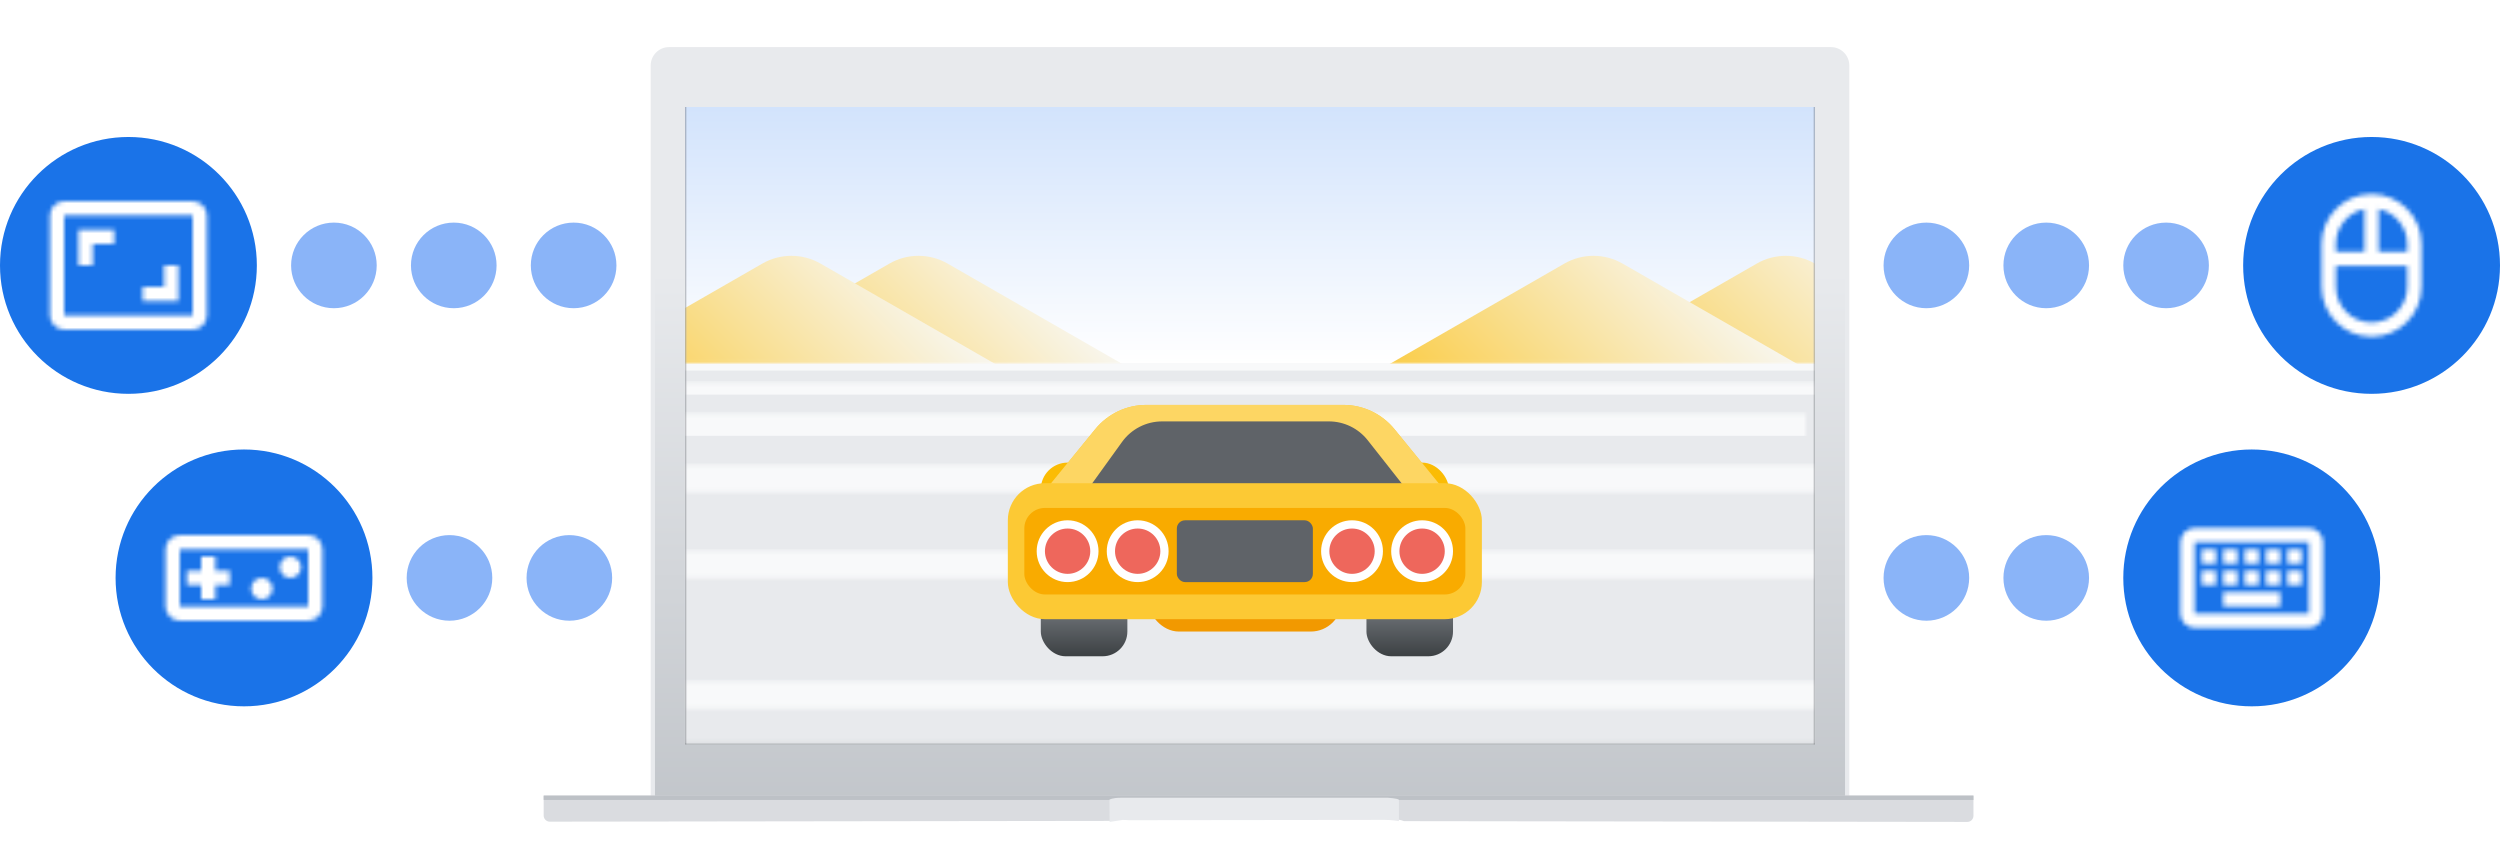 <svg xmlns="http://www.w3.org/2000/svg" xmlns:xlink="http://www.w3.org/1999/xlink" width="584" height="198" version="1.1" viewBox="0 0 584 198"><title>03 Games</title><defs><path id="path-1" d="M20,3.333 C13.55,3.333 8.333,8.55 8.333,15 L8.333,25 C8.333,31.45 13.55,36.667 20,36.667 C26.45,36.667 31.667,31.45 31.667,25 L31.667,15 C31.667,8.55 26.45,3.333 20,3.333 Z M28.333,15 L28.333,16.817 L21.667,16.817 L21.667,6.833 C25.467,7.617 28.333,10.983 28.333,15 Z M18.333,6.833 L18.333,16.817 L11.667,16.817 L11.667,15 C11.667,10.983 14.533,7.617 18.333,6.833 Z M20,33.333 C15.4,33.333 11.667,29.6 11.667,25 L11.667,20.15 L28.333,20.15 L28.333,25 C28.333,29.6 24.6,33.333 20,33.333 Z"/><path id="path-3" d="M33.333,11.667 L33.333,28.333 L6.667,28.333 L6.667,11.667 L33.333,11.667 L33.333,11.667 Z M33.333,8.333 L6.667,8.333 C4.833,8.333 3.35,9.833 3.35,11.667 L3.333,28.333 C3.333,30.167 4.833,31.667 6.667,31.667 L33.333,31.667 C35.167,31.667 36.667,30.167 36.667,28.333 L36.667,11.667 C36.667,9.833 35.167,8.333 33.333,8.333 L33.333,8.333 Z M18.333,13.333 L21.667,13.333 L21.667,16.667 L18.333,16.667 L18.333,13.333 Z M18.333,18.333 L21.667,18.333 L21.667,21.667 L18.333,21.667 L18.333,18.333 Z M13.333,13.333 L16.667,13.333 L16.667,16.667 L13.333,16.667 L13.333,13.333 Z M13.333,18.333 L16.667,18.333 L16.667,21.667 L13.333,21.667 L13.333,18.333 Z M8.333,18.333 L11.667,18.333 L11.667,21.667 L8.333,21.667 L8.333,18.333 Z M8.333,13.333 L11.667,13.333 L11.667,16.667 L8.333,16.667 L8.333,13.333 Z M13.333,23.333 L26.667,23.333 L26.667,26.667 L13.333,26.667 L13.333,23.333 Z M23.333,18.333 L26.667,18.333 L26.667,21.667 L23.333,21.667 L23.333,18.333 Z M23.333,13.333 L26.667,13.333 L26.667,16.667 L23.333,16.667 L23.333,13.333 Z M28.333,18.333 L31.667,18.333 L31.667,21.667 L28.333,21.667 L28.333,18.333 Z M28.333,13.333 L31.667,13.333 L31.667,16.667 L28.333,16.667 L28.333,13.333 Z"/><path id="path-5" d="M35,10 L5,10 C3.167,10 1.667,11.5 1.667,13.333 L1.667,26.667 C1.667,28.5 3.167,30 5,30 L35,30 C36.833,30 38.333,28.5 38.333,26.667 L38.333,13.333 C38.333,11.5 36.833,10 35,10 Z M35,26.667 L5,26.667 L5,13.333 L35,13.333 L35,26.667 Z M10,25 L13.333,25 L13.333,21.667 L16.667,21.667 L16.667,18.333 L13.333,18.333 L13.333,15 L10,15 L10,18.333 L6.667,18.333 L6.667,21.667 L10,21.667 L10,25 Z M24.167,25 C25.547,25 26.667,23.881 26.667,22.5 C26.667,21.119 25.547,20 24.167,20 C22.786,20 21.667,21.119 21.667,22.5 C21.667,23.881 22.786,25 24.167,25 Z M30.833,20 C32.214,20 33.333,18.881 33.333,17.5 C33.333,16.119 32.214,15 30.833,15 C29.453,15 28.333,16.119 28.333,17.5 C28.333,18.881 29.453,20 30.833,20 Z"/><path id="path-7" d="M31.667,20 L28.333,20 L28.333,25 L23.333,25 L23.333,28.333 L31.667,28.333 L31.667,20 Z M11.667,15 L16.667,15 L16.667,11.667 L8.333,11.667 L8.333,20 L11.667,20 L11.667,15 Z M35,5 L5,5 C3.167,5 1.667,6.5 1.667,8.333 L1.667,31.667 C1.667,33.5 3.167,35 5,35 L35,35 C36.833,35 38.333,33.5 38.333,31.667 L38.333,8.333 C38.333,6.5 36.833,5 35,5 Z M35,31.683 L5,31.683 L5,8.317 L35,8.317 L35,31.683 Z"/><filter id="filter-9" width="106.3%" height="111.5%" x="-3.1%" y="-5.8%" filterUnits="objectBoundingBox"><feOffset dx="0" dy="3" in="SourceAlpha" result="shadowOffsetOuter1"/><feGaussianBlur in="shadowOffsetOuter1" result="shadowBlurOuter1" stdDeviation="1"/><feColorMatrix in="shadowBlurOuter1" result="shadowMatrixOuter1" type="matrix" values="0 0 0 0 0 0 0 0 0 0 0 0 0 0 0 0 0 0 0.3 0"/><feMerge><feMergeNode in="shadowMatrixOuter1"/><feMergeNode in="SourceGraphic"/></feMerge></filter><rect id="path-10" width="264" height="150" x="0" y=".944"/><rect id="path-12" width="264" height="143.583" x="1" y=".417"/><linearGradient id="linearGradient-14" x1="50%" x2="50%" y1="1.789%" y2="88.055%"><stop offset="0%" stop-color="#DADCE0"/><stop offset="100%" stop-color="#80868B"/></linearGradient><linearGradient id="linearGradient-15" x1="50%" x2="50%" y1="1.789%" y2="146.717%"><stop offset="0%" stop-color="#FCC934"/><stop offset="100%" stop-color="#F9AB00"/></linearGradient><linearGradient id="linearGradient-16" x1="100%" x2="-15.371%" y1="18.931%" y2="93.314%"><stop offset="0%" stop-color="#FFF"/><stop offset="100%" stop-color="#E8EAED"/></linearGradient><linearGradient id="linearGradient-17" x1="100%" x2="-15.371%" y1="18.559%" y2="93.832%"><stop offset="0%" stop-color="#FFF"/><stop offset="100%" stop-color="#E8EAED"/></linearGradient><filter id="filter-18" width="123.5%" height="180%" x="-11.8%" y="-40%" filterUnits="objectBoundingBox"><feGaussianBlur in="SourceGraphic" stdDeviation="4.813"/></filter><linearGradient id="linearGradient-19" x1="50%" x2="50%" y1="1.95%" y2="100%"><stop offset="0%" stop-color="#D2E3FC"/><stop offset="100%" stop-color="#FFF"/></linearGradient><rect id="path-20" width="264" height="60.963" x="1" y="-6"/><linearGradient id="linearGradient-22" x1="50%" x2="50%" y1="0%" y2="100%"><stop offset="0%" stop-color="#F8F9FA"/><stop offset="100%" stop-color="#FBBC04"/></linearGradient><linearGradient id="linearGradient-23" x1="50%" x2="50%" y1="0%" y2="100%"><stop offset="0%" stop-color="#9AA0A6"/><stop offset="100%" stop-color="#3C4043"/></linearGradient><linearGradient id="linearGradient-24" x1="50%" x2="50%" y1="110.675%" y2="29.331%"><stop offset="0%" stop-color="#BDC1C6"/><stop offset="100%" stop-color="#E8EAED"/></linearGradient></defs><g id="Illustrations" fill="none" fill-rule="evenodd" stroke="none" stroke-width="1"><g id="03-Games"><g transform="translate(-218, -30) translate(218, 38)"><g id="Icons" transform="translate(0, 24)"><circle id="Oval" cx="134" cy="30" r="10" fill="#8AB4F8"/><circle id="Oval-Copy" cx="506" cy="30" r="10" fill="#8AB4F8"/><circle id="Oval-Copy-3" cx="106" cy="30" r="10" fill="#8AB4F8"/><circle id="Oval-Copy-9" cx="478" cy="30" r="10" fill="#8AB4F8"/><circle id="Oval-Copy-6" cx="133" cy="103" r="10" fill="#8AB4F8"/><circle id="Oval-Copy-11" cx="478" cy="103" r="10" fill="#8AB4F8"/><circle id="Oval-Copy-7" cx="78" cy="30" r="10" fill="#8AB4F8"/><circle id="Oval-Copy-10" cx="450" cy="30" r="10" fill="#8AB4F8"/><circle id="Oval-Copy-8" cx="105" cy="103" r="10" fill="#8AB4F8"/><circle id="Oval-Copy-12" cx="450" cy="103" r="10" fill="#8AB4F8"/><circle id="Oval-Copy-2" cx="554" cy="30" r="30" fill="#1A73E8"/><circle id="Oval-Copy-3" cx="526" cy="103" r="30" fill="#1A73E8"/><circle id="Oval-Copy-4" cx="57" cy="103" r="30" fill="#1A73E8"/><circle id="Oval-Copy-5" cx="30" cy="30" r="30" fill="#1A73E8"/><g id="hardware/mouse_24px" transform="translate(534, 10)"><mask id="mask-2" fill="#fff"><use xlink:href="#path-1"/></mask><g id="Group" fill="#FFF" fill-rule="nonzero" mask="url(#mask-2)"><g id="↪︎-Icon-color"><rect id="_Color/01_Grey/000-White" width="40" height="40" x="0" y="0"/></g></g></g><g id="hardware/keyboard_24px" transform="translate(506, 83)"><mask id="mask-4" fill="#fff"><use xlink:href="#path-3"/></mask><g id="Group" fill="#FFF" fill-rule="nonzero" mask="url(#mask-4)"><g id="↪︎-Icon-color"><rect id="_Color/01_Grey/000-White" width="40" height="40" x="0" y="0"/></g></g></g><g id="hardware/videogame_asset_24px" transform="translate(37, 83)"><mask id="mask-6" fill="#fff"><use xlink:href="#path-5"/></mask><g id="Group" fill="#FFF" fill-rule="nonzero" mask="url(#mask-6)"><g id="↪︎-Icon-color"><rect id="_Color/01_Grey/000-White" width="40" height="40" x="0" y="0"/></g></g></g><g id="action/aspect_ratio_24px" transform="translate(10, 10)"><mask id="mask-8" fill="#fff"><use xlink:href="#path-7"/></mask><g id="Group" fill="#FFF" fill-rule="nonzero" mask="url(#mask-8)"><g id="↪︎-Icon-color"><rect id="_Color/01_Grey/000-White" width="40" height="40" x="0" y="0"/></g></g></g></g><g id="Laptop-Frame" filter="url(#filter-9)" transform="translate(127, 0)"><path id="frame-bottom" fill="#E8EAED" fill-rule="nonzero" d="M300.704,0 L29.296,0 C26.924,0 25,1.93 25,4.31 L25,175 L305,175 L305,4.31 C305,1.93 303.076,0 300.704,0 Z M296.898,162.279 L32.898,162.279 L32.898,13.435 L296.898,13.435 L296.898,162.279 Z"/><g id="DESIGN-HERE" transform="translate(33, 12)"><mask id="mask-11" fill="#fff"><use xlink:href="#path-10"/></mask><use id="Mask" fill="#5F6368" xlink:href="#path-10"/><g id="car-game" mask="url(#mask-11)"><g transform="translate(-1, 7)"><mask id="mask-13" fill="#fff"><use xlink:href="#path-12"/></mask><use id="Mask" fill="#E8EAED" fill-rule="evenodd" stroke="none" xlink:href="#path-12"/><rect id="Rectangle-Copy-21" width="267.21" height="5.615" x="-2.21" y="66.193" fill="#F8F9FA" fill-rule="evenodd" stroke="none" mask="url(#mask-13)"/><rect id="Rectangle-Copy-30" width="264.802" height="3.209" x=".198" y="58.973" fill="#F8F9FA" fill-rule="evenodd" stroke="none" mask="url(#mask-13)"/><rect id="Rectangle-Copy-22" width="264.802" height="12.032" x=".198" y="78.225" fill="#F8F9FA" fill-rule="evenodd" stroke="none" mask="url(#mask-13)"/><rect id="Rectangle-Copy-26" width="264.802" height="17.647" x=".198" y="98.278" fill="#F8F9FA" fill-rule="evenodd" stroke="none" mask="url(#mask-13)"/><rect id="Rectangle-Copy-23" width="264.802" height="15.241" x=".198" y="128.759" fill="#F8F9FA" fill-rule="evenodd" stroke="none" mask="url(#mask-13)"/><polygon id="Rectangle" fill="url(#linearGradient-14)" fill-rule="evenodd" stroke="none" points="115.748 55.765 149.45 55.765 264.198 144 .198 144" mask="url(#mask-13)"/><polygon id="Rectangle-Copy-27" fill="url(#linearGradient-15)" fill-rule="evenodd" stroke="none" points="131.682 55.765 133.401 55.765 138.216 144 126.179 144" mask="url(#mask-13)"/><polygon id="Rectangle-Copy-28" fill="url(#linearGradient-16)" fill-rule="evenodd" stroke="none" points="114.832 55.765 116.55 55.765 12.223 144 .198 144" mask="url(#mask-13)"/><polygon id="Rectangle-Copy-29" fill="url(#linearGradient-17)" fill-rule="evenodd" stroke="none" points="263.282 55.765 265 55.765 161.363 144 149.337 144" mask="url(#mask-13)" transform="translate(207.168, 99.882) scale(-1, 1) translate(-207.168, -99.882)"/><ellipse id="shadow" cx="133" cy="115.524" fill="#3C4043" fill-opacity=".75" fill-rule="evenodd" stroke="none" filter="url(#filter-18)" mask="url(#mask-13)" rx="61.386" ry="18.048"/><mask id="mask-21" fill="#fff"><use xlink:href="#path-20"/></mask><use id="Rectangle" fill="url(#linearGradient-19)" fill-rule="evenodd" stroke="none" xlink:href="#path-20"/><g id="background" fill="none" fill-rule="evenodd" stroke="none" stroke-width="1" mask="url(#mask-21)"><g fill="url(#linearGradient-22)" transform="translate(-47.48, -3.955)"><path id="Rectangle" d="M81.101,41.803 L137.205,26.646 C144.476,24.682 151.962,28.983 153.926,36.254 C154.239,37.414 154.398,38.611 154.398,39.813 L154.385,111.056 C154.379,118.585 148.275,124.689 140.746,124.695 L69.503,124.708 C61.971,124.709 55.865,118.605 55.864,111.074 C55.864,109.872 56.022,108.675 56.336,107.515 L71.493,51.411 C72.758,46.727 76.417,43.068 81.101,41.803 Z" transform="translate(103.046, 73.356) rotate(45) translate(-103.046, -73.356)"/><path id="Rectangle-Copy-19" d="M283.707,41.803 L339.811,26.646 C347.082,24.682 354.568,28.983 356.532,36.254 C356.846,37.414 357.004,38.611 357.004,39.813 L356.991,111.056 C356.985,118.585 350.882,124.689 343.352,124.695 L272.109,124.708 C264.578,124.709 258.471,118.605 258.47,111.074 C258.47,109.872 258.628,108.675 258.942,107.515 L274.099,51.411 C275.364,46.727 279.023,43.068 283.707,41.803 Z" transform="translate(305.652, 73.356) rotate(45) translate(-305.652, -73.356)"/><path id="Rectangle-Copy-20" d="M238.771,41.803 L294.875,26.646 C302.146,24.682 309.632,28.983 311.596,36.254 C311.91,37.414 312.068,38.611 312.068,39.813 L312.055,111.056 C312.049,118.585 305.945,124.689 298.416,124.695 L227.173,124.708 C219.641,124.709 213.535,118.605 213.534,111.074 C213.534,109.872 213.692,108.675 214.006,107.515 L229.163,51.411 C230.428,46.727 234.087,43.068 238.771,41.803 Z" transform="translate(260.716, 73.356) rotate(45) translate(-260.716, -73.356)"/><path id="Rectangle-Copy-24" d="M51.411,41.803 L107.515,26.646 C114.786,24.682 122.272,28.983 124.236,36.254 C124.55,37.414 124.708,38.611 124.708,39.813 L124.695,111.056 C124.689,118.585 118.585,124.689 111.056,124.695 L39.813,124.708 C32.281,124.709 26.175,118.605 26.174,111.074 C26.174,109.872 26.332,108.675 26.646,107.515 L41.803,51.411 C43.068,46.727 46.727,43.068 51.411,41.803 Z" transform="translate(73.356, 73.356) rotate(45) translate(-73.356, -73.356)"/></g></g><g id="car" fill="none" fill-rule="evenodd" stroke="none" stroke-width="1" transform="translate(76.429, 64.588)"><rect id="Rectangle-Copy-18" width="45.257" height="14.439" x="32.739" y="38.503" fill="#F29900" rx="7.219"/><rect id="Rectangle-Copy-16" width="95.329" height="12.513" x="7.703" y="13.476" fill="#FBBC04" rx="6.257"/><rect id="Rectangle" width="20.221" height="20.214" x="7.703" y="38.503" fill="url(#linearGradient-23)" rx="5.775"/><rect id="Rectangle-Copy-15" width="20.221" height="20.214" x="83.774" y="38.503" fill="url(#linearGradient-23)" rx="5.775"/><path id="Rectangle-Copy-13" fill="#FCC934" d="M32.351,0 L78.384,0 C83.013,-1.50612295e-14 87.397,2.082 90.322,5.67 L101.763,19.706 C103.106,21.355 102.859,23.78 101.211,25.123 C100.524,25.683 99.665,25.989 98.778,25.989 L11.957,25.989 C9.831,25.989 8.107,24.265 8.107,22.139 C8.107,21.253 8.413,20.393 8.973,19.706 L20.414,5.67 C23.339,2.082 27.722,4.40308849e-15 32.351,0 Z"/><path id="Rectangle-Copy-17" fill="#FDD663" d="M32.351,0 L78.384,0 C83.013,-1.50612295e-14 87.397,2.082 90.322,5.67 L101.763,19.706 C103.106,21.355 102.859,23.78 101.211,25.123 C100.524,25.683 99.665,25.989 98.778,25.989 L11.957,25.989 C9.831,25.989 8.107,24.265 8.107,22.139 C8.107,21.253 8.413,20.393 8.973,19.706 L20.414,5.67 C23.339,2.082 27.722,4.40308849e-15 32.351,0 Z"/><path id="Rectangle-Copy-14" fill="#5F6368" d="M36.052,3.85 L74.993,3.85 C78.532,3.85 81.875,5.472 84.066,8.252 L93.493,20.214 L93.493,20.214 L18.345,20.214 L26.681,8.648 C28.852,5.635 32.339,3.85 36.052,3.85 Z"/><path id="Path-4" stroke="#979797" stroke-width=".963"/><rect id="Rectangle" width="110.736" height="31.765" x="0" y="18.289" fill="#FCC934" rx="8.663"/><rect id="Rectangle" width="103.032" height="20.214" x="3.852" y="24.064" fill="#F9AB00" rx="4.813"/><rect id="Rectangle" width="31.776" height="14.439" x="39.48" y="26.952" fill="#5F6368" rx="1.925"/><ellipse id="Oval" cx="13.962" cy="34.171" fill="#EE675C" stroke="#FFF" stroke-width="1.925" rx="6.259" ry="6.257"/><ellipse id="Oval-Copy-27" cx="30.332" cy="34.171" fill="#EE675C" stroke="#FFF" stroke-width="1.925" rx="6.259" ry="6.257"/><ellipse id="Oval-Copy-26" cx="80.404" cy="34.171" fill="#EE675C" stroke="#FFF" stroke-width="1.925" rx="6.259" ry="6.257"/><ellipse id="Oval-Copy-28" cx="96.773" cy="34.171" fill="#EE675C" stroke="#FFF" stroke-width="1.925" rx="6.259" ry="6.257"/></g><rect id="Rectangle-Copy-25" width="264.802" height="1.604" x=".198" y="54.963" fill="#F8F9FA" fill-rule="evenodd" stroke="none"/></g></g></g><g id="frame-top" fill-rule="nonzero" transform="translate(0, 2)"><path id="top" fill="url(#linearGradient-24)" d="M299.676,0 L30.324,0 C27.936,0 26,1.922 26,4.293 L26,173 L304,173 L304,4.293 C304,1.922 302.064,0 299.676,0 Z M297,161 L33,161 L33,12 L297,12 L297,161 Z"/><g id="base" transform="translate(0, 172.845)"><path id="laptop-bottom" fill="#DADCE0" d="M2.84217094e-14,0 L2.84217094e-14,4.663 C2.84217094e-14,5.045 0.154,5.41 0.422,5.679 C0.69,5.948 1.053,6.098 1.43,6.096 L132.459,5.915 C132.459,5.915 135.205,5.412 135.796,5.412 L196.001,5.412 C196.001,5.412 199.544,5.321 200.961,5.974 L332.57,6.155 C333.355,6.159 333.996,5.518 334,4.723 L334,0 L2.84217094e-14,0 Z"/><rect id="shadow" width="334" height="1.026" x="0" y="0" fill="#BDC1C6"/><path id="bezel" fill="#E8EAED" d="M132.205,6.155 L132.166,0.955 C132.166,0.955 132.823,0.513 134.754,0.513 L197.25,0.513 C197.25,0.513 199.432,0.643 199.785,0.98 L199.785,5.97 C199.785,5.97 197.989,5.665 196.468,5.68 L136.68,5.754 C136.68,5.754 135.59,5.664 135.241,5.694 L132.205,6.155 Z"/></g></g></g></g></g></g></svg>